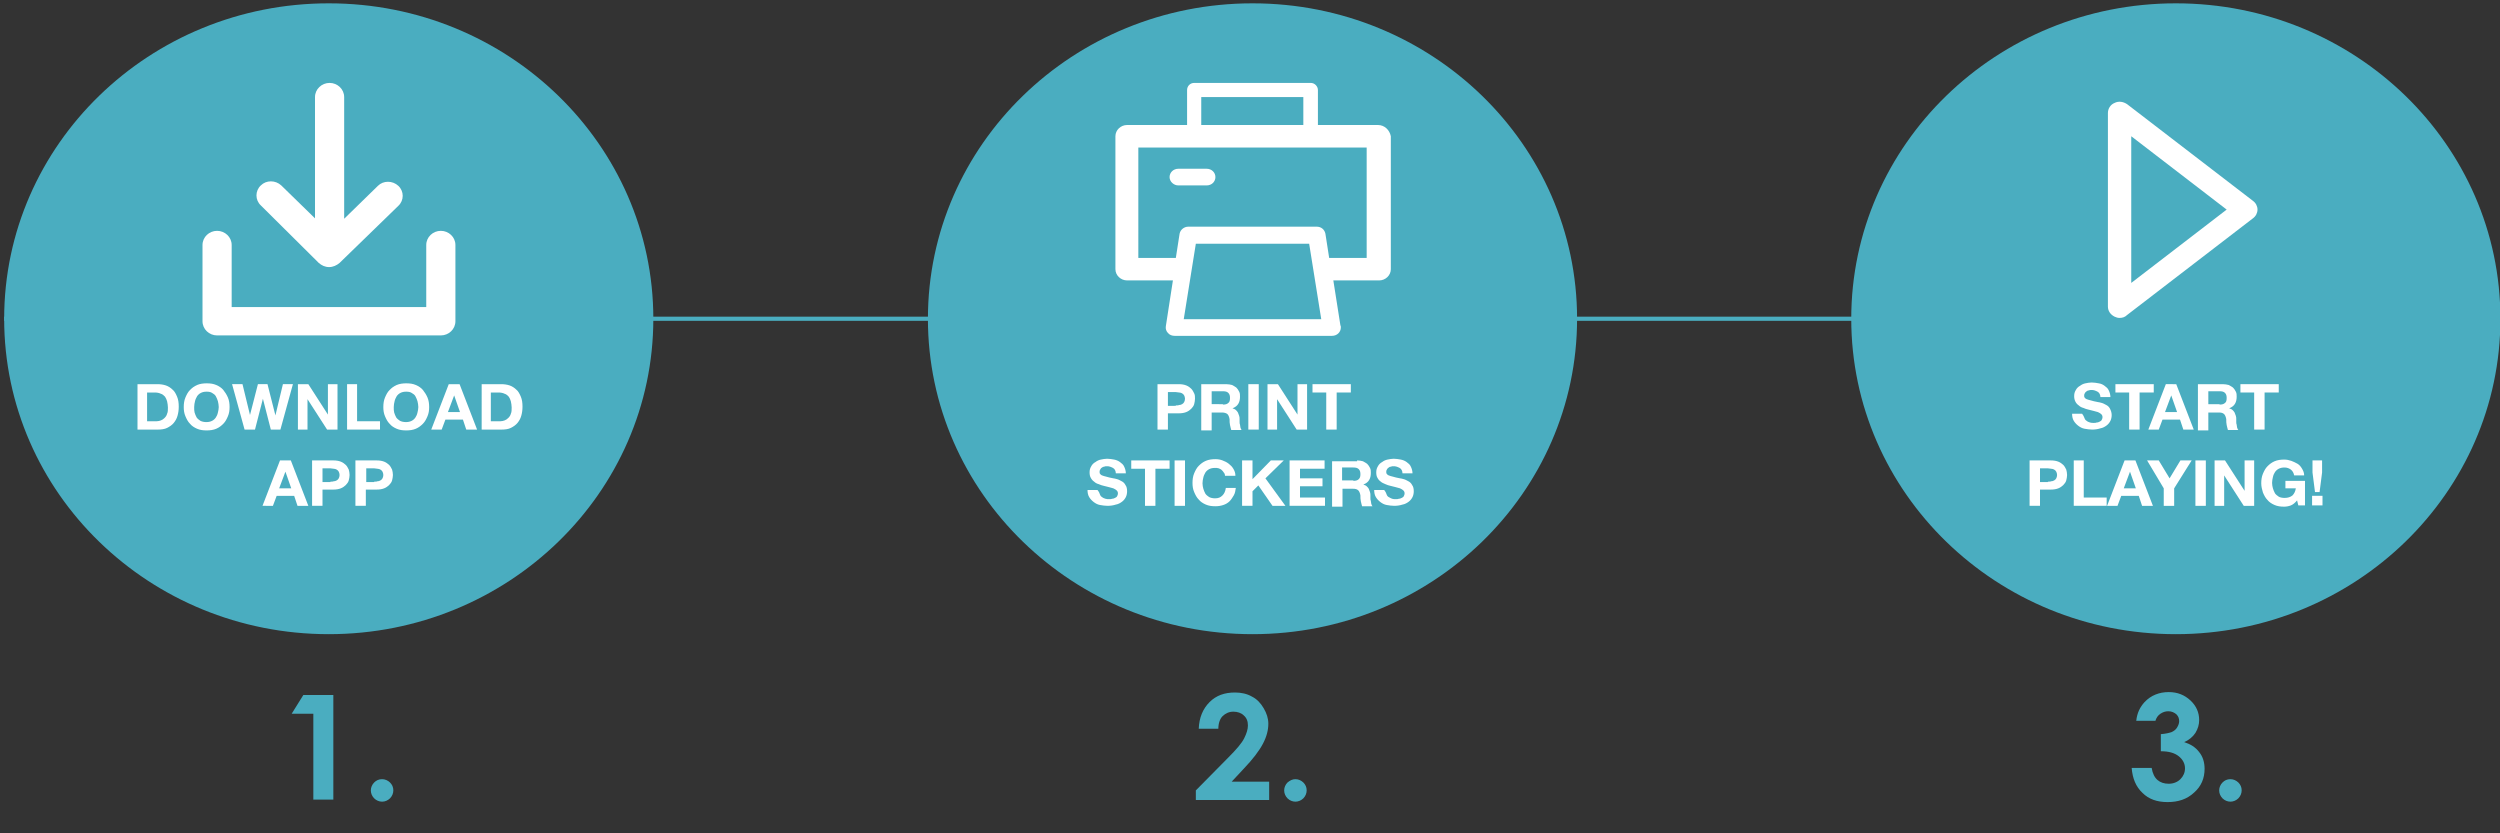 <?xml version="1.0" encoding="utf-8"?>
<!-- Generator: Adobe Illustrator 16.0.0, SVG Export Plug-In . SVG Version: 6.00 Build 0)  -->
<!DOCTYPE svg PUBLIC "-//W3C//DTD SVG 1.1//EN" "http://www.w3.org/Graphics/SVG/1.1/DTD/svg11.dtd">
<svg version="1.1" id="Layer_1" xmlns="http://www.w3.org/2000/svg" xmlns:xlink="http://www.w3.org/1999/xlink" x="0px" y="0px"
	 width="600px" height="200px" viewBox="0 0 600 200" style="enable-background:new 0 0 600 200;" xml:space="preserve">
<rect x="0" y="0" width="600" height="200" fill="#333333" stroke="none"/>
<style type="text/css">
<![CDATA[
	.st0{fill:#4AADC0;}
	.st1{fill:#FFFFFF;}
	.st2{fill:none;stroke:#4AADC0;stroke-miterlimit:10;}
]]>
</style>
<line class="st2" x1="1" y1="76.5" x2="600.1" y2="76.5"/>
<ellipse class="st0" cx="78.9" cy="76.5" rx="77.9" ry="75.7"/>
<g>
	<path class="st1" d="M105.8,55.4c-1.9,0-3.5,1.5-3.5,3.4v14.9H55.6V58.8c0-1.9-1.6-3.4-3.5-3.4s-3.5,1.5-3.5,3.4v18.3
		c0,1.9,1.6,3.4,3.5,3.4h53.7c1.9,0,3.5-1.5,3.5-3.4V58.8C109.3,56.9,107.7,55.4,105.8,55.4z"/>
	<path class="st1" d="M76.5,63.1c0.7,0.6,1.5,1,2.5,1c0.9,0,1.8-0.4,2.5-1l14.1-13.7c1.4-1.3,1.4-3.5,0-4.8c-1.4-1.3-3.6-1.3-4.9,0
		l-8.1,7.9V23.3c0-1.9-1.6-3.4-3.5-3.4c-1.9,0-3.5,1.5-3.5,3.4v29.1l-8.1-7.9c-1.4-1.3-3.6-1.3-4.9,0c-1.4,1.3-1.4,3.5,0,4.8
		L76.5,63.1z"/>
</g>
<g>
	<path class="st1" d="M37.8,92.2c0.7,0,1.4,0.1,2,0.3c0.6,0.2,1.2,0.6,1.6,1c0.5,0.4,0.8,1,1.1,1.7c0.3,0.7,0.4,1.5,0.4,2.4
		c0,0.8-0.1,1.5-0.3,2.2c-0.2,0.7-0.5,1.2-0.9,1.7s-1,0.9-1.6,1.2c-0.6,0.3-1.4,0.4-2.2,0.4H33V92.2H37.8z M37.6,101.1
		c0.4,0,0.7-0.1,1-0.2c0.3-0.1,0.6-0.3,0.9-0.6c0.3-0.3,0.5-0.6,0.6-1c0.2-0.4,0.2-0.9,0.2-1.5c0-0.5-0.1-1-0.2-1.5
		c-0.1-0.4-0.3-0.8-0.5-1.1c-0.3-0.3-0.6-0.6-1-0.7c-0.4-0.2-0.9-0.3-1.5-0.3h-1.8v6.9H37.6z"/>
	<path class="st1" d="M44.5,95.4c0.3-0.7,0.6-1.3,1.1-1.8c0.5-0.5,1-0.9,1.7-1.2s1.5-0.4,2.3-0.4c0.9,0,1.6,0.1,2.3,0.4
		c0.7,0.3,1.3,0.7,1.7,1.2s0.8,1.1,1.1,1.8c0.3,0.7,0.4,1.5,0.4,2.3c0,0.8-0.1,1.5-0.4,2.2c-0.3,0.7-0.6,1.3-1.1,1.8s-1,0.9-1.7,1.2
		c-0.7,0.3-1.5,0.4-2.3,0.4c-0.9,0-1.6-0.1-2.3-0.4s-1.3-0.7-1.7-1.2c-0.5-0.5-0.8-1.1-1.1-1.8c-0.3-0.7-0.4-1.4-0.4-2.2
		C44.1,96.9,44.2,96.1,44.5,95.4z M46.7,99c0.1,0.4,0.3,0.8,0.5,1.2c0.2,0.3,0.6,0.6,0.9,0.8c0.4,0.2,0.9,0.3,1.4,0.3
		c0.6,0,1-0.1,1.4-0.3s0.7-0.5,0.9-0.8c0.2-0.3,0.4-0.7,0.5-1.2c0.1-0.4,0.2-0.9,0.2-1.3c0-0.5-0.1-0.9-0.2-1.4
		c-0.1-0.4-0.3-0.8-0.5-1.2c-0.2-0.4-0.6-0.6-0.9-0.8S50.2,94,49.6,94c-0.6,0-1,0.1-1.4,0.3c-0.4,0.2-0.7,0.5-0.9,0.8
		c-0.2,0.4-0.4,0.7-0.5,1.2c-0.1,0.4-0.2,0.9-0.2,1.4C46.6,98.2,46.6,98.6,46.7,99z"/>
	<path class="st1" d="M65,103.1l-1.9-7.4h0l-1.9,7.4h-2.5l-3-10.9h2.5l1.8,7.4h0l1.9-7.4h2.3l1.9,7.5h0l1.8-7.5h2.4l-3,10.9H65z"/>
	<path class="st1" d="M74,92.2l4.7,7.3h0v-7.3H81v10.9h-2.5l-4.7-7.3h0v7.3h-2.3V92.2H74z"/>
	<path class="st1" d="M85.7,92.2v8.9h5.5v2h-7.9V92.2H85.7z"/>
	<path class="st1" d="M92.4,95.4c0.3-0.7,0.6-1.3,1.1-1.8c0.5-0.5,1-0.9,1.7-1.2s1.5-0.4,2.3-0.4c0.9,0,1.6,0.1,2.3,0.4
		c0.7,0.3,1.3,0.7,1.7,1.2s0.8,1.1,1.1,1.8c0.3,0.7,0.4,1.5,0.4,2.3c0,0.8-0.1,1.5-0.4,2.2c-0.3,0.7-0.6,1.3-1.1,1.8s-1,0.9-1.7,1.2
		c-0.7,0.3-1.5,0.4-2.3,0.4c-0.9,0-1.6-0.1-2.3-0.4s-1.3-0.7-1.7-1.2c-0.5-0.5-0.8-1.1-1.1-1.8c-0.3-0.7-0.4-1.4-0.4-2.2
		C92,96.9,92.1,96.1,92.4,95.4z M94.6,99c0.1,0.4,0.3,0.8,0.5,1.2c0.2,0.3,0.6,0.6,0.9,0.8c0.4,0.2,0.9,0.3,1.4,0.3
		c0.6,0,1-0.1,1.4-0.3s0.7-0.5,0.9-0.8c0.2-0.3,0.4-0.7,0.5-1.2c0.1-0.4,0.2-0.9,0.2-1.3c0-0.5-0.1-0.9-0.2-1.4
		c-0.1-0.4-0.3-0.8-0.5-1.2c-0.2-0.4-0.6-0.6-0.9-0.8S98.1,94,97.5,94c-0.6,0-1,0.1-1.4,0.3c-0.4,0.2-0.7,0.5-0.9,0.8
		c-0.2,0.4-0.4,0.7-0.5,1.2c-0.1,0.4-0.2,0.9-0.2,1.4C94.5,98.2,94.5,98.6,94.6,99z"/>
	<path class="st1" d="M110.3,92.2l4.2,10.9h-2.6l-0.8-2.4h-4.2l-0.9,2.4h-2.5l4.2-10.9H110.3z M110.4,98.9l-1.4-4h0l-1.5,4H110.4z"
		/>
	<path class="st1" d="M120.3,92.2c0.7,0,1.4,0.1,2,0.3c0.6,0.2,1.2,0.6,1.6,1c0.5,0.4,0.8,1,1.1,1.7c0.3,0.7,0.4,1.5,0.4,2.4
		c0,0.8-0.1,1.5-0.3,2.2c-0.2,0.7-0.5,1.2-0.9,1.7s-1,0.9-1.6,1.2c-0.6,0.3-1.4,0.4-2.2,0.4h-4.8V92.2H120.3z M120.1,101.1
		c0.4,0,0.7-0.1,1-0.2c0.3-0.1,0.6-0.3,0.9-0.6c0.3-0.3,0.5-0.6,0.6-1c0.2-0.4,0.2-0.9,0.2-1.5c0-0.5-0.1-1-0.2-1.5
		c-0.1-0.4-0.3-0.8-0.5-1.1c-0.3-0.3-0.6-0.6-1-0.7c-0.4-0.2-0.9-0.3-1.5-0.3h-1.8v6.9H120.1z"/>
	<path class="st1" d="M69.8,110.5l4.2,10.9h-2.6l-0.8-2.4h-4.2l-0.9,2.4H63l4.2-10.9H69.8z M69.9,117.2l-1.4-4h0l-1.5,4H69.9z"/>
	<path class="st1" d="M80,110.5c0.7,0,1.3,0.1,1.8,0.3s0.9,0.5,1.2,0.8c0.3,0.3,0.5,0.7,0.7,1.1c0.1,0.4,0.2,0.8,0.2,1.3
		c0,0.4-0.1,0.9-0.2,1.3c-0.1,0.4-0.4,0.8-0.7,1.1c-0.3,0.3-0.7,0.6-1.2,0.8c-0.5,0.2-1.1,0.3-1.8,0.3h-2.6v3.9h-2.5v-10.9H80z
		 M79.3,115.6c0.3,0,0.6,0,0.8-0.1c0.3,0,0.5-0.1,0.7-0.2c0.2-0.1,0.4-0.3,0.5-0.5c0.1-0.2,0.2-0.5,0.2-0.8c0-0.3-0.1-0.6-0.2-0.8
		c-0.1-0.2-0.3-0.4-0.5-0.5c-0.2-0.1-0.4-0.2-0.7-0.2c-0.3,0-0.5-0.1-0.8-0.1h-1.9v3.3H79.3z"/>
	<path class="st1" d="M90.4,110.5c0.7,0,1.3,0.1,1.8,0.3s0.9,0.5,1.2,0.8c0.3,0.3,0.5,0.7,0.7,1.1c0.1,0.4,0.2,0.8,0.2,1.3
		c0,0.4-0.1,0.9-0.2,1.3c-0.1,0.4-0.4,0.8-0.7,1.1c-0.3,0.3-0.7,0.6-1.2,0.8c-0.5,0.2-1.1,0.3-1.8,0.3h-2.6v3.9h-2.5v-10.9H90.4z
		 M89.8,115.6c0.3,0,0.6,0,0.8-0.1c0.3,0,0.5-0.1,0.7-0.2c0.2-0.1,0.4-0.3,0.5-0.5c0.1-0.2,0.2-0.5,0.2-0.8c0-0.3-0.1-0.6-0.2-0.8
		c-0.1-0.2-0.3-0.4-0.5-0.5c-0.2-0.1-0.4-0.2-0.7-0.2c-0.3,0-0.5-0.1-0.8-0.1h-1.9v3.3H89.8z"/>
</g>
<ellipse class="st0" cx="300.6" cy="76.5" rx="77.9" ry="75.7"/>
<g>
	<path class="st1" d="M330.7,30h-14.4v-8.4c0-0.9-0.8-1.7-1.7-1.7h-28c-1,0-1.7,0.8-1.7,1.7V30h-14.4c-1.5,0-2.8,1.2-2.8,2.7v31.9
		c0,1.5,1.3,2.7,2.8,2.7h11l-1.7,11c-0.1,0.6,0.1,1.2,0.5,1.6c0.4,0.5,1,0.7,1.6,0.7h37.8c0,0,0,0,0,0c1.2,0,2.1-0.9,2.1-2
		c0-0.2,0-0.4-0.1-0.5l-1.7-10.8h11c1.5,0,2.8-1.2,2.8-2.7V32.7C333.5,31.2,332.3,30,330.7,30z M288.3,23.3h24.5V30h-24.5V23.3z
		 M284.1,76.6l2.9-18.1h27.2l2.9,18.1H284.1z M328,61.9h-9l-0.9-5.8c-0.2-1-1-1.7-2.1-1.7h-30.8c-1,0-1.9,0.7-2.1,1.7l-0.9,5.8h-9
		V35.4H328V61.9z"/>
	<path class="st1" d="M282.8,44.5h6.8c1.2,0,2.1-0.9,2.1-2c0-1.1-0.9-2-2.1-2h-6.8c-1.2,0-2.1,0.9-2.1,2
		C280.7,43.6,281.7,44.5,282.8,44.5z"/>
</g>
<g>
	<path class="st1" d="M282.9,92.2c0.7,0,1.3,0.1,1.8,0.3s0.9,0.5,1.2,0.8c0.3,0.3,0.5,0.7,0.7,1.1s0.2,0.8,0.2,1.3
		c0,0.4-0.1,0.9-0.2,1.3c-0.1,0.4-0.4,0.8-0.7,1.1c-0.3,0.3-0.7,0.6-1.2,0.8s-1.1,0.3-1.8,0.3h-2.6v3.9h-2.5V92.2H282.9z
		 M282.2,97.3c0.3,0,0.6,0,0.8-0.1c0.3,0,0.5-0.1,0.7-0.2c0.2-0.1,0.4-0.3,0.5-0.5s0.2-0.5,0.2-0.8c0-0.3-0.1-0.6-0.2-0.8
		s-0.3-0.4-0.5-0.5c-0.2-0.1-0.4-0.2-0.7-0.2c-0.3,0-0.5-0.1-0.8-0.1h-1.9v3.3H282.2z"/>
	<path class="st1" d="M294.3,92.2c0.5,0,1,0.1,1.4,0.2c0.4,0.2,0.7,0.4,1,0.6c0.3,0.3,0.5,0.6,0.7,1c0.2,0.4,0.2,0.7,0.2,1.2
		c0,0.6-0.1,1.2-0.4,1.7c-0.3,0.5-0.7,0.8-1.4,1.1v0c0.3,0.1,0.6,0.2,0.8,0.4c0.2,0.2,0.4,0.4,0.5,0.6c0.1,0.2,0.2,0.5,0.3,0.8
		c0.1,0.3,0.1,0.5,0.1,0.8c0,0.2,0,0.4,0,0.6c0,0.2,0,0.5,0.1,0.7c0,0.2,0.1,0.5,0.1,0.7c0.1,0.2,0.1,0.4,0.3,0.6h-2.5
		c-0.1-0.3-0.2-0.8-0.3-1.2s-0.1-0.9-0.1-1.4c-0.1-0.6-0.3-1-0.5-1.2s-0.7-0.4-1.3-0.4h-2.5v4.3h-2.5V92.2H294.3z M293.5,97.1
		c0.6,0,1-0.1,1.3-0.4c0.3-0.2,0.4-0.6,0.4-1.2c0-0.5-0.1-0.9-0.4-1.2s-0.7-0.4-1.3-0.4h-2.7v3.1H293.5z"/>
	<path class="st1" d="M302.1,92.2v10.9h-2.5V92.2H302.1z"/>
	<path class="st1" d="M306.7,92.2l4.7,7.3h0v-7.3h2.3v10.9h-2.5l-4.7-7.3h0v7.3h-2.3V92.2H306.7z"/>
	<path class="st1" d="M315,94.2v-2h9.2v2h-3.4v8.9h-2.5v-8.9H315z"/>
	<path class="st1" d="M264,118.7c0.1,0.3,0.3,0.5,0.5,0.6c0.2,0.2,0.5,0.3,0.8,0.4s0.6,0.1,0.9,0.1c0.2,0,0.5,0,0.7-0.1
		c0.3,0,0.5-0.1,0.7-0.2c0.2-0.1,0.4-0.2,0.5-0.4c0.1-0.2,0.2-0.4,0.2-0.7c0-0.3-0.1-0.5-0.3-0.7c-0.2-0.2-0.4-0.3-0.8-0.5
		c-0.3-0.1-0.7-0.2-1.1-0.3c-0.4-0.1-0.8-0.2-1.2-0.3c-0.4-0.1-0.8-0.2-1.2-0.4c-0.4-0.1-0.8-0.3-1.1-0.6c-0.3-0.2-0.6-0.5-0.8-0.9
		c-0.2-0.3-0.3-0.8-0.3-1.3c0-0.6,0.1-1,0.4-1.5c0.2-0.4,0.6-0.8,1-1c0.4-0.3,0.8-0.5,1.3-0.6c0.5-0.1,1-0.2,1.5-0.2
		c0.6,0,1.1,0.1,1.7,0.2c0.5,0.1,1,0.3,1.4,0.6c0.4,0.3,0.8,0.6,1,1.1c0.2,0.4,0.4,1,0.4,1.6h-2.4c0-0.3-0.1-0.6-0.2-0.8
		c-0.1-0.2-0.3-0.4-0.5-0.5s-0.4-0.2-0.7-0.3c-0.3-0.1-0.5-0.1-0.8-0.1c-0.2,0-0.4,0-0.6,0.1c-0.2,0-0.4,0.1-0.5,0.2
		c-0.2,0.1-0.3,0.2-0.4,0.4s-0.2,0.3-0.2,0.6c0,0.2,0,0.4,0.1,0.5c0.1,0.1,0.2,0.3,0.5,0.4c0.2,0.1,0.6,0.2,1,0.3
		c0.4,0.1,1,0.3,1.7,0.4c0.2,0,0.5,0.1,0.9,0.2s0.7,0.3,1.1,0.5c0.4,0.2,0.7,0.5,0.9,0.9c0.3,0.4,0.4,0.9,0.4,1.5
		c0,0.5-0.1,1-0.3,1.4s-0.5,0.8-0.9,1.1c-0.4,0.3-0.9,0.6-1.5,0.7c-0.6,0.2-1.3,0.3-2,0.3c-0.6,0-1.2-0.1-1.8-0.2
		c-0.6-0.1-1.1-0.4-1.5-0.7c-0.4-0.3-0.8-0.7-1.1-1.2s-0.4-1.1-0.4-1.7h2.4C263.8,118.1,263.9,118.4,264,118.7z"/>
	<path class="st1" d="M271.5,112.5v-2h9.2v2h-3.4v8.9h-2.5v-8.9H271.5z"/>
	<path class="st1" d="M284.4,110.5v10.9h-2.5v-10.9H284.4z"/>
	<path class="st1" d="M293.7,113.4c-0.1-0.2-0.3-0.4-0.5-0.6c-0.2-0.2-0.5-0.3-0.7-0.4c-0.3-0.1-0.6-0.1-0.9-0.1
		c-0.6,0-1,0.1-1.4,0.3c-0.4,0.2-0.7,0.5-0.9,0.8c-0.2,0.4-0.4,0.7-0.5,1.2c-0.1,0.4-0.2,0.9-0.2,1.4c0,0.5,0.1,0.9,0.2,1.3
		c0.1,0.4,0.3,0.8,0.5,1.2c0.2,0.3,0.6,0.6,0.9,0.8c0.4,0.2,0.9,0.3,1.4,0.3c0.8,0,1.3-0.2,1.8-0.7c0.4-0.4,0.7-1,0.8-1.8h2.4
		c-0.1,0.7-0.2,1.3-0.5,1.8c-0.3,0.5-0.6,1-1,1.4c-0.4,0.4-0.9,0.7-1.5,0.9c-0.6,0.2-1.2,0.3-1.9,0.3c-0.9,0-1.6-0.1-2.3-0.4
		s-1.3-0.7-1.7-1.2c-0.5-0.5-0.8-1.1-1.1-1.8s-0.4-1.4-0.4-2.2c0-0.8,0.1-1.6,0.4-2.3c0.3-0.7,0.6-1.3,1.1-1.8
		c0.5-0.5,1-0.9,1.7-1.2s1.5-0.4,2.3-0.4c0.6,0,1.2,0.1,1.7,0.3s1,0.4,1.5,0.8s0.8,0.7,1.1,1.2s0.5,1,0.5,1.7H294
		C294,113.9,293.9,113.6,293.7,113.4z"/>
	<path class="st1" d="M300.6,110.5v4.5l4.4-4.5h3.1l-4.4,4.3l4.8,6.6h-3.1l-3.4-4.9l-1.4,1.4v3.5h-2.5v-10.9H300.6z"/>
	<path class="st1" d="M317.9,110.5v2h-5.9v2.3h5.4v1.9h-5.4v2.7h6v2h-8.5v-10.9H317.9z"/>
	<path class="st1" d="M325.7,110.5c0.5,0,1,0.1,1.4,0.2c0.4,0.2,0.7,0.4,1,0.6c0.3,0.3,0.5,0.6,0.7,1c0.2,0.4,0.2,0.7,0.2,1.2
		c0,0.6-0.1,1.2-0.4,1.7c-0.3,0.5-0.7,0.8-1.4,1.1v0c0.3,0.1,0.6,0.2,0.8,0.4c0.2,0.2,0.4,0.4,0.5,0.6c0.1,0.2,0.2,0.5,0.3,0.8
		c0.1,0.3,0.1,0.5,0.1,0.8c0,0.2,0,0.4,0,0.6c0,0.2,0,0.5,0.1,0.7c0,0.2,0.1,0.5,0.1,0.7c0.1,0.2,0.1,0.4,0.3,0.6h-2.5
		c-0.1-0.3-0.2-0.8-0.3-1.2s-0.1-0.9-0.1-1.4c-0.1-0.6-0.3-1-0.5-1.2c-0.3-0.3-0.7-0.4-1.3-0.4h-2.5v4.3h-2.5v-10.9H325.7z
		 M324.8,115.4c0.6,0,1-0.1,1.3-0.4s0.4-0.6,0.4-1.2c0-0.5-0.1-0.9-0.4-1.2s-0.7-0.4-1.3-0.4h-2.7v3.1H324.8z"/>
	<path class="st1" d="M332.8,118.7c0.1,0.3,0.3,0.5,0.5,0.6s0.5,0.3,0.8,0.4c0.3,0.1,0.6,0.1,0.9,0.1c0.2,0,0.5,0,0.7-0.1
		c0.3,0,0.5-0.1,0.7-0.2c0.2-0.1,0.4-0.2,0.5-0.4c0.1-0.2,0.2-0.4,0.2-0.7c0-0.3-0.1-0.5-0.3-0.7s-0.4-0.3-0.8-0.5
		c-0.3-0.1-0.7-0.2-1.1-0.3c-0.4-0.1-0.8-0.2-1.2-0.3c-0.4-0.1-0.8-0.2-1.2-0.4s-0.8-0.3-1.1-0.6c-0.3-0.2-0.6-0.5-0.8-0.9
		c-0.2-0.3-0.3-0.8-0.3-1.3c0-0.6,0.1-1,0.4-1.5c0.2-0.4,0.6-0.8,1-1c0.4-0.3,0.8-0.5,1.3-0.6c0.5-0.1,1-0.2,1.5-0.2
		c0.6,0,1.1,0.1,1.7,0.2c0.5,0.1,1,0.3,1.4,0.6c0.4,0.3,0.8,0.6,1,1.1c0.2,0.4,0.4,1,0.4,1.6h-2.4c0-0.3-0.1-0.6-0.2-0.8
		c-0.1-0.2-0.3-0.4-0.5-0.5s-0.4-0.2-0.7-0.3c-0.3-0.1-0.5-0.1-0.8-0.1c-0.2,0-0.4,0-0.6,0.1c-0.2,0-0.4,0.1-0.5,0.2
		s-0.3,0.2-0.4,0.4s-0.2,0.3-0.2,0.6c0,0.2,0,0.4,0.1,0.5c0.1,0.1,0.2,0.3,0.5,0.4c0.2,0.1,0.6,0.2,1,0.3c0.4,0.1,1,0.3,1.7,0.4
		c0.2,0,0.5,0.1,0.9,0.2c0.4,0.1,0.7,0.3,1.1,0.5c0.4,0.2,0.7,0.5,0.9,0.9c0.3,0.4,0.4,0.9,0.4,1.5c0,0.5-0.1,1-0.3,1.4
		s-0.5,0.8-0.9,1.1c-0.4,0.3-0.9,0.6-1.5,0.7c-0.6,0.2-1.3,0.3-2,0.3c-0.6,0-1.2-0.1-1.8-0.2c-0.6-0.1-1.1-0.4-1.5-0.7
		c-0.4-0.3-0.8-0.7-1.1-1.2c-0.3-0.5-0.4-1.1-0.4-1.7h2.4C332.6,118.1,332.7,118.4,332.8,118.7z"/>
</g>
<ellipse class="st0" cx="522.2" cy="76.5" rx="77.9" ry="75.7"/>
<path class="st1" d="M508.7,76.3c-0.4,0-0.8-0.1-1.2-0.3c-1-0.5-1.6-1.4-1.6-2.4V27.1c0-1,0.6-2,1.6-2.4c1-0.5,2.1-0.3,3,0.3
	l30.2,23.2c0.7,0.5,1.1,1.3,1.1,2.1c0,0.8-0.4,1.6-1.1,2.1l-30.2,23.2C510,76.1,509.4,76.3,508.7,76.3z M511.5,32.7v35.2l22.9-17.6
	L511.5,32.7z"/>
<g>
	<path class="st1" d="M500.3,100.4c0.1,0.3,0.3,0.5,0.5,0.6c0.2,0.2,0.5,0.3,0.8,0.4c0.3,0.1,0.6,0.1,0.9,0.1c0.2,0,0.5,0,0.7-0.1
		c0.3,0,0.5-0.1,0.7-0.2c0.2-0.1,0.4-0.2,0.5-0.4s0.2-0.4,0.2-0.7c0-0.3-0.1-0.5-0.3-0.7c-0.2-0.2-0.4-0.3-0.8-0.5
		c-0.3-0.1-0.7-0.2-1.1-0.3c-0.4-0.1-0.8-0.2-1.2-0.3c-0.4-0.1-0.8-0.2-1.2-0.4c-0.4-0.1-0.8-0.3-1.1-0.6c-0.3-0.2-0.6-0.5-0.8-0.9
		c-0.2-0.4-0.3-0.8-0.3-1.3c0-0.6,0.1-1,0.4-1.5c0.2-0.4,0.6-0.8,1-1c0.4-0.3,0.8-0.5,1.3-0.6c0.5-0.1,1-0.2,1.5-0.2
		c0.6,0,1.1,0.1,1.7,0.2s1,0.3,1.4,0.6s0.8,0.6,1,1.1c0.2,0.4,0.4,1,0.4,1.6h-2.4c0-0.3-0.1-0.6-0.2-0.8s-0.3-0.4-0.5-0.5
		c-0.2-0.1-0.4-0.2-0.7-0.3c-0.3-0.1-0.5-0.1-0.8-0.1c-0.2,0-0.4,0-0.6,0.1c-0.2,0-0.4,0.1-0.5,0.2s-0.3,0.2-0.4,0.4
		s-0.2,0.3-0.2,0.6c0,0.2,0,0.4,0.1,0.5c0.1,0.1,0.2,0.3,0.5,0.4c0.2,0.1,0.6,0.2,1,0.3c0.4,0.1,1,0.3,1.7,0.4
		c0.2,0,0.5,0.1,0.9,0.2c0.4,0.1,0.7,0.3,1.1,0.5c0.4,0.2,0.7,0.5,0.9,0.9s0.4,0.9,0.4,1.5c0,0.5-0.1,1-0.3,1.4s-0.5,0.8-0.9,1.1
		c-0.4,0.3-0.9,0.6-1.5,0.7c-0.6,0.2-1.3,0.3-2,0.3c-0.6,0-1.2-0.1-1.8-0.2c-0.6-0.1-1.1-0.4-1.5-0.7c-0.4-0.3-0.8-0.7-1.1-1.2
		c-0.3-0.5-0.4-1.1-0.4-1.7h2.4C500.1,99.8,500.2,100.2,500.3,100.4z"/>
	<path class="st1" d="M507.7,94.2v-2h9.2v2h-3.4v8.9h-2.5v-8.9H507.7z"/>
	<path class="st1" d="M522.3,92.2l4.2,10.9H524l-0.8-2.4h-4.2l-0.9,2.4h-2.5l4.2-10.9H522.3z M522.5,98.9l-1.4-4h0l-1.5,4H522.5z"/>
	<path class="st1" d="M533.5,92.2c0.5,0,1,0.1,1.4,0.2c0.4,0.2,0.7,0.4,1,0.6c0.3,0.3,0.5,0.6,0.7,1c0.2,0.4,0.2,0.7,0.2,1.2
		c0,0.6-0.1,1.2-0.4,1.7c-0.3,0.5-0.7,0.8-1.4,1.1v0c0.3,0.1,0.6,0.2,0.8,0.4c0.2,0.2,0.4,0.4,0.5,0.6c0.1,0.2,0.2,0.5,0.3,0.8
		s0.1,0.5,0.1,0.8c0,0.2,0,0.4,0,0.6c0,0.2,0,0.5,0.1,0.7c0,0.2,0.1,0.5,0.1,0.7c0.1,0.2,0.1,0.4,0.3,0.6h-2.5
		c-0.1-0.3-0.2-0.8-0.3-1.2s-0.1-0.9-0.1-1.4c-0.1-0.6-0.3-1-0.5-1.2c-0.3-0.3-0.7-0.4-1.3-0.4H530v4.3h-2.5V92.2H533.5z
		 M532.7,97.1c0.6,0,1-0.1,1.3-0.4c0.3-0.2,0.4-0.6,0.4-1.2c0-0.5-0.1-0.9-0.4-1.2s-0.7-0.4-1.3-0.4H530v3.1H532.7z"/>
	<path class="st1" d="M537.7,94.2v-2h9.2v2h-3.4v8.9H541v-8.9H537.7z"/>
	<path class="st1" d="M492.2,110.5c0.7,0,1.3,0.1,1.8,0.3c0.5,0.2,0.9,0.5,1.2,0.8c0.3,0.3,0.5,0.7,0.7,1.1c0.1,0.4,0.2,0.8,0.2,1.3
		c0,0.4-0.1,0.9-0.2,1.3c-0.1,0.4-0.4,0.8-0.7,1.1c-0.3,0.3-0.7,0.6-1.2,0.8c-0.5,0.2-1.1,0.3-1.8,0.3h-2.6v3.9h-2.5v-10.9H492.2z
		 M491.5,115.6c0.3,0,0.6,0,0.8-0.1c0.3,0,0.5-0.1,0.7-0.2c0.2-0.1,0.4-0.3,0.5-0.5c0.1-0.2,0.2-0.5,0.2-0.8c0-0.3-0.1-0.6-0.2-0.8
		c-0.1-0.2-0.3-0.4-0.5-0.5c-0.2-0.1-0.4-0.2-0.7-0.2c-0.3,0-0.5-0.1-0.8-0.1h-1.9v3.3H491.5z"/>
	<path class="st1" d="M500.1,110.5v8.9h5.5v2h-7.9v-10.9H500.1z"/>
	<path class="st1" d="M512.5,110.5l4.2,10.9h-2.6l-0.8-2.4h-4.2l-0.9,2.4h-2.5l4.2-10.9H512.5z M512.6,117.2l-1.4-4h0l-1.5,4H512.6z
		"/>
	<path class="st1" d="M515.3,110.5h2.8l2.6,4.3l2.6-4.3h2.7l-4.2,6.7v4.2h-2.5v-4.2L515.3,110.5z"/>
	<path class="st1" d="M529.4,110.5v10.9h-2.5v-10.9H529.4z"/>
	<path class="st1" d="M534,110.5l4.7,7.3h0v-7.3h2.3v10.9h-2.5l-4.7-7.3h0v7.3h-2.3v-10.9H534z"/>
	<path class="st1" d="M549.8,121.3c-0.5,0.2-1.1,0.3-1.6,0.3c-0.9,0-1.6-0.1-2.3-0.4s-1.3-0.7-1.7-1.2c-0.5-0.5-0.8-1.1-1.1-1.8
		c-0.2-0.7-0.4-1.4-0.4-2.2c0-0.8,0.1-1.6,0.4-2.3c0.3-0.7,0.6-1.3,1.1-1.8c0.5-0.5,1-0.9,1.7-1.2s1.5-0.4,2.3-0.4
		c0.6,0,1.1,0.1,1.7,0.3c0.5,0.2,1,0.4,1.5,0.7s0.8,0.7,1.1,1.2s0.5,1,0.5,1.6h-2.4c-0.1-0.6-0.4-1.1-0.8-1.4
		c-0.4-0.3-0.9-0.5-1.5-0.5c-0.6,0-1,0.1-1.4,0.3s-0.7,0.5-0.9,0.8s-0.4,0.7-0.5,1.2c-0.1,0.4-0.2,0.9-0.2,1.4
		c0,0.5,0.1,0.9,0.2,1.3c0.1,0.4,0.3,0.8,0.5,1.2c0.2,0.3,0.6,0.6,0.9,0.8s0.9,0.3,1.4,0.3c0.8,0,1.4-0.2,1.9-0.6
		c0.4-0.4,0.7-1,0.8-1.7h-2.5v-1.8h4.7v5.9h-1.6l-0.3-1.2C550.8,120.7,550.3,121.1,549.8,121.3z"/>
	<path class="st1" d="M557.4,119v2.3h-2.5V119H557.4z M556.7,118.1h-1.1l-0.6-4.7v-2.9h2.3v2.9L556.7,118.1z"/>
</g>
<g>
	<path class="st0" d="M72.8,166.8H80v25.1h-4.8v-20.6H70L72.8,166.8z"/>
	<path class="st0" d="M91.7,187c0.7,0,1.4,0.3,1.9,0.8s0.8,1.1,0.8,1.9c0,0.7-0.3,1.4-0.8,1.9c-0.5,0.5-1.2,0.8-1.9,0.8
		s-1.4-0.3-1.9-0.8c-0.5-0.5-0.8-1.2-0.8-1.9c0-0.7,0.3-1.4,0.8-1.9C90.3,187.3,90.9,187,91.7,187z"/>
</g>
<g>
	<path class="st0" d="M292.4,174.9h-4.7c0.1-2.7,1-4.8,2.6-6.4c1.6-1.6,3.6-2.3,6.1-2.3c1.5,0,2.9,0.3,4.1,1
		c1.2,0.6,2.1,1.6,2.8,2.8s1.1,2.4,1.1,3.7c0,1.5-0.4,3.1-1.3,4.8c-0.9,1.7-2.4,3.7-4.7,6.1l-2.8,3h9v4.4H287v-2.3l7.8-7.9
		c1.9-1.9,3.2-3.4,3.8-4.6c0.6-1.2,0.9-2.2,0.9-3.1c0-1-0.3-1.8-1-2.4c-0.6-0.6-1.5-0.9-2.5-0.9c-1,0-1.9,0.4-2.6,1.1
		C292.8,172.5,292.4,173.6,292.4,174.9z"/>
	<path class="st0" d="M310.9,187c0.7,0,1.4,0.3,1.9,0.8s0.8,1.1,0.8,1.9c0,0.7-0.3,1.4-0.8,1.9c-0.5,0.5-1.2,0.8-1.9,0.8
		c-0.7,0-1.4-0.3-1.9-0.8c-0.5-0.5-0.8-1.2-0.8-1.9c0-0.7,0.3-1.4,0.8-1.9C309.6,187.3,310.2,187,310.9,187z"/>
</g>
<g>
	<path class="st0" d="M517.3,173h-4.6c0.2-1.9,0.9-3.3,2-4.5c1.5-1.6,3.5-2.4,5.8-2.4c2.1,0,3.8,0.7,5.2,2c1.4,1.3,2.1,2.9,2.1,4.7
		c0,1.1-0.3,2.1-0.9,3.1c-0.6,0.9-1.5,1.7-2.7,2.2c1.5,0.5,2.7,1.2,3.6,2.4c0.9,1.1,1.3,2.5,1.3,4c0,2.3-0.8,4.2-2.5,5.7
		c-1.7,1.6-3.8,2.3-6.4,2.3c-2.5,0-4.5-0.7-6-2.2c-1.6-1.5-2.4-3.5-2.6-6h4.8c0.2,1.3,0.7,2.3,1.4,2.9c0.7,0.6,1.6,0.9,2.7,0.9
		c1.1,0,2.1-0.4,2.8-1.1c0.7-0.7,1.1-1.6,1.1-2.6c0-1.1-0.5-2.1-1.5-2.9c-1-0.8-2.4-1.2-4.3-1.2v-4.1c1.2-0.1,2-0.3,2.6-0.5
		c0.6-0.3,1-0.6,1.3-1.1s0.5-1,0.5-1.5c0-0.7-0.2-1.2-0.7-1.7c-0.5-0.4-1.1-0.7-1.9-0.7c-0.7,0-1.3,0.2-1.9,0.6
		S517.5,172.3,517.3,173z"/>
	<path class="st0" d="M535.3,187c0.7,0,1.4,0.3,1.9,0.8s0.8,1.1,0.8,1.9c0,0.7-0.3,1.4-0.8,1.9c-0.5,0.5-1.2,0.8-1.9,0.8
		c-0.7,0-1.4-0.3-1.9-0.8c-0.5-0.5-0.8-1.2-0.8-1.9c0-0.7,0.3-1.4,0.8-1.9C533.9,187.3,534.5,187,535.3,187z"/>
</g>
</svg>
